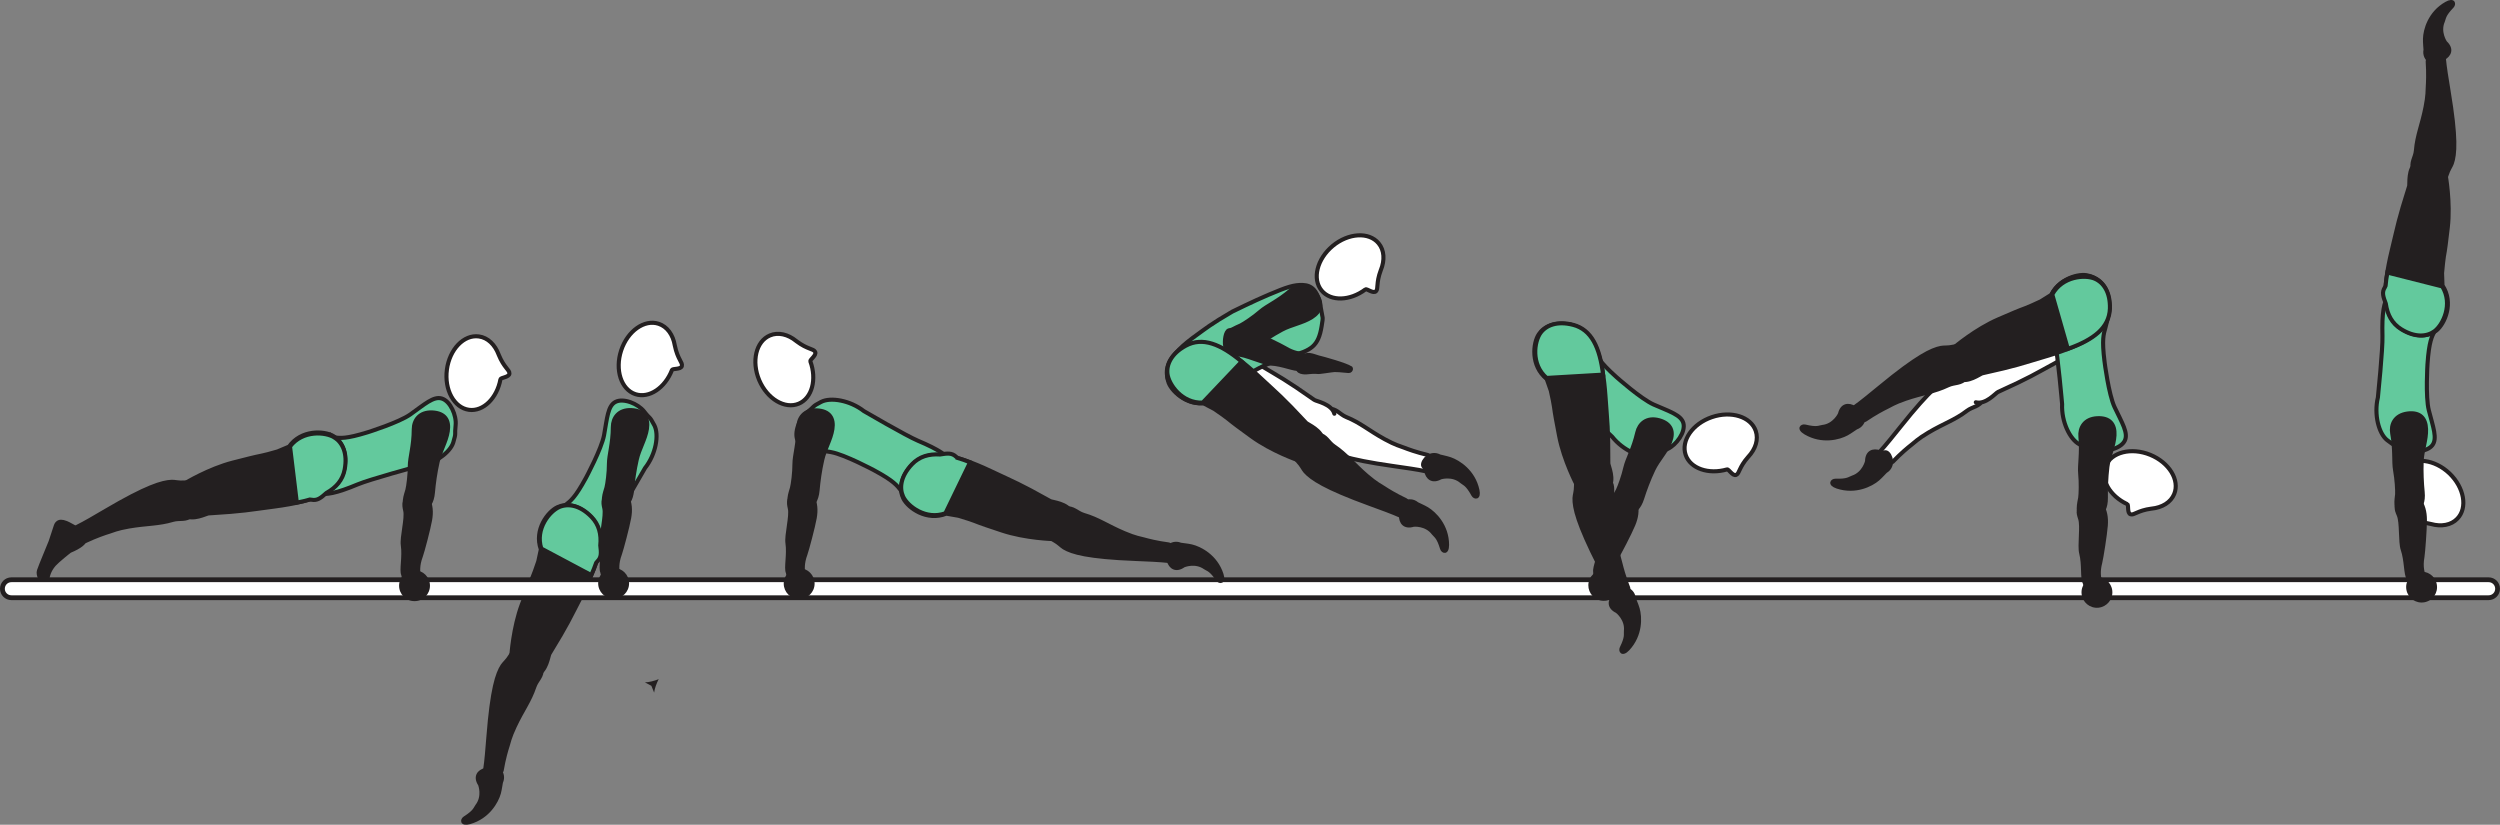 <?xml version="1.0" encoding="UTF-8" standalone="no"?>
<!-- Created with Inkscape (http://www.inkscape.org/) -->

<svg
   version="1.1"
   id="svg1"
   width="345.259"
   height="113.9"
   viewBox="0 0 345.259 113.9"
   sodipodi:docname="cell.svg"
   xmlns:inkscape="http://www.inkscape.org/namespaces/inkscape"
   xmlns:sodipodi="http://sodipodi.sourceforge.net/DTD/sodipodi-0.dtd"
   xmlns="http://www.w3.org/2000/svg"
   xmlns:svg="http://www.w3.org/2000/svg">
  <rect x="0" y="0" width="345.259" height="113.9" fill="#808080" stroke="none"/>
  <sodipodi:namedview
     id="namedview1"
     pagecolor="#ffffff"
     bordercolor="#000000"
     borderopacity="0.25"
     inkscape:showpageshadow="2"
     inkscape:pageopacity="0.0"
     inkscape:pagecheckerboard="0"
     inkscape:deskcolor="#d1d1d1">
    <inkscape:page
       x="0"
       y="0"
       inkscape:label="1"
       id="page1"
       width="345.259"
       height="113.9"
       margin="0"
       bleed="0" />
  </sodipodi:namedview>
  <defs
     id="defs1" />
  <path
     style="fill:#231f20;fill-opacity:1;fill-rule:nonzero;stroke:none"
     d="m 7.724,72.587 c 0.391,-1.005 1.479,-0.38 2.547,0.219 0.27,0.15 0.536,0.27 0.786,0.437 1.015,0.688 1.386,1.672 -1.38,2.823 -0.105,0.042 -1.802,1.417 -2.209,1.89 -1.468,1.699 -0.609,3.084 -1.307,2.62 -0.469,-0.312 -0.974,-1.172 -0.776,-1.77 0.266,-0.807 1.463,-3.583 1.615,-4.02 0.151,-0.428 0.724,-2.199 0.724,-2.199"
     id="path837" />
  <path
     style="fill:none;stroke:#231f20;stroke-width:0.566;stroke-linecap:butt;stroke-linejoin:miter;stroke-miterlimit:4;stroke-dasharray:none;stroke-opacity:1"
     d="m 7.724,72.587 c 0.391,-1.005 1.479,-0.38 2.547,0.219 0.27,0.15 0.536,0.27 0.786,0.437 1.015,0.688 1.386,1.672 -1.38,2.823 -0.105,0.042 -1.802,1.417 -2.209,1.89 -1.468,1.699 -0.609,3.084 -1.307,2.62 -0.469,-0.312 -0.974,-1.172 -0.776,-1.77 0.266,-0.807 1.463,-3.583 1.615,-4.02 0.151,-0.428 0.724,-2.199 0.724,-2.199 z"
     id="path838" />
  <path
     style="fill:#231f20;fill-opacity:1;fill-rule:nonzero;stroke:none"
     d="m 186.514,50.838 c -0.588,-0.428 -3.718,-1.303 -4.442,-1.475 -0.64,-0.156 -1.635,-0.755 -2.354,0.141 -0.297,0.359 -0.469,1.099 -0.453,1.416 0.011,0.266 0.292,0.432 0.683,0.484 0.656,0.1 0.885,-0.134 2.156,-0.03 0,0 0.306,-0.016 0.849,-0.099 1.615,-0.199 0.891,-0.256 3.301,-0.037 0.172,0.021 0.303,-0.14 0.314,-0.26 -0.006,-0.183 -0.054,-0.14 -0.054,-0.14"
     id="path839" />
  <path
     style="fill:none;stroke:#231f20;stroke-width:0.566;stroke-linecap:round;stroke-linejoin:round;stroke-miterlimit:4;stroke-dasharray:none;stroke-opacity:1"
     d="m 186.514,50.838 c -0.588,-0.428 -3.718,-1.303 -4.442,-1.475 -0.64,-0.156 -1.635,-0.755 -2.354,0.141 -0.297,0.359 -0.469,1.099 -0.453,1.416 0.011,0.266 0.292,0.432 0.683,0.484 0.656,0.1 0.885,-0.134 2.156,-0.03 0,0 0.306,-0.016 0.849,-0.099 1.615,-0.199 0.891,-0.256 3.301,-0.037 0.172,0.021 0.303,-0.14 0.314,-0.26 -0.006,-0.183 -0.054,-0.14 -0.054,-0.14 z"
     id="path840" />
  <path
     style="fill:#231f20;fill-opacity:1;fill-rule:nonzero;stroke:none"
     d="m 90.968,93.795 c -0.281,0.537 -0.563,1.276 -0.629,1.855 l -0.382,-0.938 -0.894,-0.474 c 0.577,-0.01 1.342,-0.219 1.905,-0.443"
     id="path842" />
  <path
     style="fill:#63c99d;fill-opacity:1;fill-rule:nonzero;stroke:none"
     d="m 80.916,66.004 c -1.495,2.75 -2.12,3.182 -2.844,3.755 -4.52,3.593 -2.672,5.751 0.068,6.64 3.224,1.057 4.365,1.491 6.823,-4.296 0.682,-1.62 4.114,-7.459 4.114,-7.459 1.516,-1.926 1.964,-4.609 1.292,-5.906 -0.713,-1.359 -0.53,-0.766 -1.412,-1.906 -0.842,-1.089 -2.874,-1.901 -3.968,-1.322 -1.052,0.552 -1.136,2.218 -1.568,4.598 -0.349,1.886 -2.505,5.896 -2.505,5.896"
     id="path843" />
  <path
     style="fill:none;stroke:#231f20;stroke-width:0.566;stroke-linecap:butt;stroke-linejoin:miter;stroke-miterlimit:4;stroke-dasharray:none;stroke-opacity:1"
     d="m 80.916,66.004 c -1.495,2.75 -2.12,3.182 -2.844,3.755 -4.52,3.593 -2.672,5.751 0.068,6.64 3.224,1.057 4.365,1.491 6.823,-4.296 0.682,-1.62 4.114,-7.459 4.114,-7.459 1.516,-1.926 1.964,-4.609 1.292,-5.906 -0.713,-1.359 -0.53,-0.766 -1.412,-1.906 -0.842,-1.089 -2.874,-1.901 -3.968,-1.322 -1.052,0.552 -1.136,2.218 -1.568,4.598 -0.349,1.886 -2.505,5.896 -2.505,5.896 z"
     id="path844" />
  <path
     style="fill:#ffffff;fill-opacity:1;fill-rule:nonzero;stroke:none"
     d="m 92.807,51.087 c 0.098,-0.219 1.24,-0.036 1.36,-0.541 0.124,-0.516 -0.574,-0.886 -0.975,-2.834 l -0.005,-0.021 c -0.239,-1.437 -1.031,-2.577 -2.224,-2.973 -1.974,-0.652 -4.286,0.994 -5.176,3.672 -0.886,2.686 -0.006,5.39 1.962,6.046 1.891,0.62 4.099,-0.865 5.058,-3.349"
     id="path845" />
  <path
     style="fill:none;stroke:#231f20;stroke-width:0.566;stroke-linecap:butt;stroke-linejoin:miter;stroke-miterlimit:4;stroke-dasharray:none;stroke-opacity:1"
     d="m 92.807,51.087 c 0.098,-0.219 1.24,-0.036 1.36,-0.541 0.124,-0.516 -0.574,-0.886 -0.975,-2.834 l -0.005,-0.021 c -0.239,-1.437 -1.031,-2.577 -2.224,-2.973 -1.974,-0.652 -4.286,0.994 -5.176,3.672 -0.886,2.686 -0.006,5.39 1.962,6.046 1.891,0.62 4.099,-0.865 5.058,-3.349 z"
     id="path846" />
  <path
     style="fill:#231f20;fill-opacity:1;fill-rule:nonzero;stroke:none"
     d="m 73.453,90.754 c -2.026,-1.006 -2.552,-0.916 -3.032,-0.088 -0.328,0.557 -0.806,0.953 -1.021,1.281 -0.708,1.088 -1.432,3.219 -1.943,9.781 -0.113,1.484 -0.29,3.572 -0.432,4.422 -0.213,1.333 2.156,0.797 2.251,0.265 0.292,-1.687 0.635,-2.823 0.823,-3.411 0.13,-0.406 0.265,-1.161 0.978,-2.672 1.068,-2.281 2.052,-3.494 2.724,-5.5 0.314,-0.937 1.142,-1.433 0.975,-2.505 -0.152,-1.079 -1.323,-1.573 -1.323,-1.573"
     id="path847" />
  <path
     style="fill:none;stroke:#231f20;stroke-width:0.566;stroke-linecap:butt;stroke-linejoin:miter;stroke-miterlimit:4;stroke-dasharray:none;stroke-opacity:1"
     d="m 73.453,90.754 c -2.026,-1.006 -2.552,-0.916 -3.032,-0.088 -0.328,0.557 -0.806,0.953 -1.021,1.281 -0.708,1.088 -1.432,3.219 -1.943,9.781 -0.113,1.484 -0.29,3.572 -0.432,4.422 -0.213,1.333 2.156,0.797 2.251,0.265 0.292,-1.687 0.635,-2.823 0.823,-3.411 0.13,-0.406 0.265,-1.161 0.978,-2.672 1.068,-2.281 2.052,-3.494 2.724,-5.5 0.314,-0.937 1.142,-1.433 0.975,-2.505 -0.152,-1.079 -1.323,-1.573 -1.323,-1.573 z"
     id="path848" />
  <path
     style="fill:#231f20;fill-opacity:1;fill-rule:nonzero;stroke:#231f20;stroke-width:0.566;stroke-linecap:round;stroke-linejoin:round;stroke-miterlimit:4;stroke-dasharray:none;stroke-opacity:1"
     d="m 74.156,93.16 c 1.344,-0.464 1.552,-2.609 1.74,-2.896 2.609,-4.276 2.687,-4.65 4.448,-8.041 2.552,-4.907 3.541,-8.656 1.119,-10.975 -1.646,-1.572 -3.271,-1.76 -4.468,-1.208 -1.323,0.61 -3.276,3.115 -2.298,5.834 l -0.358,1.672 c -0.382,1.104 -0.563,1.645 -0.792,2.177 -0.412,0.911 -0.787,1.916 -1.475,3.749 -1.219,3.256 -1.452,7.09 -1.452,7.09 -0.1,0.29 -0.079,0.572 0.02,0.822"
     id="path849" />
  <path
     style="fill:#63c99d;fill-opacity:1;fill-rule:nonzero;stroke:none"
     d="m 82.901,75.322 c 0.156,-1.547 -0.177,-2.87 -1.209,-3.932 -1.583,-1.626 -3.203,-1.88 -4.421,-1.38 -1.344,0.561 -3.391,2.994 -2.516,5.744 l 6.901,3.672 c 0.271,-0.594 0.489,-1.162 0.683,-1.714 0.046,-0.068 0.098,-0.13 0.15,-0.177 0.583,-0.557 0.536,-1.188 0.412,-2.213"
     id="path850" />
  <path
     style="fill:none;stroke:#231f20;stroke-width:0.566;stroke-linecap:butt;stroke-linejoin:miter;stroke-miterlimit:4;stroke-dasharray:none;stroke-opacity:1"
     d="m 82.901,75.322 c 0.156,-1.547 -0.177,-2.87 -1.209,-3.932 -1.583,-1.626 -3.203,-1.88 -4.421,-1.38 -1.344,0.561 -3.391,2.994 -2.516,5.744 l 6.901,3.672 c 0.271,-0.594 0.489,-1.162 0.683,-1.714 0.046,-0.068 0.098,-0.13 0.15,-0.177 0.583,-0.557 0.536,-1.188 0.412,-2.213 z"
     id="path851" />
  <path
     style="fill:#231f20;fill-opacity:1;fill-rule:nonzero;stroke:none"
     d="m 66.197,108.39 c -0.734,-1.136 -0.15,-1.938 0.855,-2.183 0.301,-0.073 0.484,-0.448 0.781,-0.495 0.698,-0.109 2.068,0.964 1.463,2.339 -0.041,0.099 -0.129,0.911 -0.291,1.511 -0.324,1.17 -1.526,3.353 -4.114,4.088 -1.235,0.338 -1.214,-0.443 -0.762,-0.74 1.443,-0.922 1.396,-1.282 1.683,-1.667 0.989,-1.281 0.385,-2.853 0.385,-2.853"
     id="path852" />
  <path
     style="fill:none;stroke:#231f20;stroke-width:0.333;stroke-linecap:butt;stroke-linejoin:miter;stroke-miterlimit:4;stroke-dasharray:none;stroke-opacity:1"
     d="m 66.197,108.39 c -0.734,-1.136 -0.15,-1.938 0.855,-2.183 0.301,-0.073 0.484,-0.448 0.781,-0.495 0.698,-0.109 2.068,0.964 1.463,2.339 -0.041,0.099 -0.129,0.911 -0.291,1.511 -0.324,1.17 -1.526,3.353 -4.114,4.088 -1.235,0.338 -1.214,-0.443 -0.762,-0.74 1.443,-0.922 1.396,-1.282 1.683,-1.667 0.989,-1.281 0.385,-2.853 0.385,-2.853 z"
     id="path853" />
  <path
     style="fill:#ffffff;fill-opacity:1;fill-rule:nonzero;stroke:none"
     d="m 0.333,81.306 c 0,0.688 0.552,1.24 1.239,1.24 H 343.686 c 0.69,0 1.24,-0.552 1.24,-1.24 0,-0.687 -0.55,-1.24 -1.24,-1.24 H 1.572 c -0.687,0 -1.239,0.553 -1.239,1.24"
     id="path854" />
  <path
     style="fill:none;stroke:#231f20;stroke-width:0.666;stroke-linecap:butt;stroke-linejoin:miter;stroke-miterlimit:4;stroke-dasharray:none;stroke-opacity:1"
     d="m 0.333,81.306 c 0,0.688 0.552,1.24 1.239,1.24 H 343.686 c 0.69,0 1.24,-0.552 1.24,-1.24 0,-0.687 -0.55,-1.24 -1.24,-1.24 H 1.572 c -0.687,0 -1.239,0.553 -1.239,1.24 z"
     id="path855" />
  <path
     style="fill:#ffffff;fill-opacity:1;fill-rule:nonzero;stroke:none"
     d="m 181.844,57.686 c -1.126,1.964 -1.084,2.5 -0.282,3.026 0.531,0.359 0.895,0.864 1.214,1.094 1.036,0.776 3.12,1.636 9.634,2.557 1.475,0.204 3.547,0.511 4.38,0.703 1.33,0.302 0.939,-2.099 0.412,-2.223 -1.661,-0.401 -2.77,-0.813 -3.358,-1.043 -0.391,-0.156 -1.136,-0.333 -2.595,-1.134 -2.219,-1.214 -3.359,-2.276 -5.323,-3.068 -0.912,-0.37 -1.354,-1.224 -2.432,-1.131 -1.089,0.084 -1.65,1.219 -1.65,1.219"
     id="path856" />
  <path
     style="fill:none;stroke:#231f20;stroke-width:0.566;stroke-linecap:butt;stroke-linejoin:miter;stroke-miterlimit:4;stroke-dasharray:none;stroke-opacity:1"
     d="m 181.844,57.686 c -1.126,1.964 -1.084,2.5 -0.282,3.026 0.531,0.359 0.895,0.864 1.214,1.094 1.036,0.776 3.12,1.636 9.634,2.557 1.475,0.204 3.547,0.511 4.38,0.703 1.33,0.302 0.939,-2.099 0.412,-2.223 -1.661,-0.401 -2.77,-0.813 -3.358,-1.043 -0.391,-0.156 -1.136,-0.333 -2.595,-1.134 -2.219,-1.214 -3.359,-2.276 -5.323,-3.068 -0.912,-0.37 -1.354,-1.224 -2.432,-1.131 -1.089,0.084 -1.65,1.219 -1.65,1.219 z"
     id="path857" />
  <path
     style="fill:#231f20;fill-opacity:1;fill-rule:nonzero;stroke:none"
     d="m 198.984,66.035 c -1.178,0.661 -1.948,0.031 -2.131,-0.989 -0.052,-0.308 -0.411,-0.511 -0.437,-0.808 -0.072,-0.703 1.089,-2.01 2.422,-1.318 0.094,0.047 0.9,0.188 1.49,0.391 1.145,0.396 3.26,1.729 3.822,4.365 0.266,1.244 -0.521,1.176 -0.781,0.708 -0.828,-1.505 -1.192,-1.474 -1.563,-1.786 -1.218,-1.068 -2.822,-0.563 -2.822,-0.563"
     id="path858" />
  <path
     style="fill:none;stroke:#231f20;stroke-width:0.333;stroke-linecap:butt;stroke-linejoin:miter;stroke-miterlimit:4;stroke-dasharray:none;stroke-opacity:1"
     d="m 198.984,66.035 c -1.178,0.661 -1.948,0.031 -2.131,-0.989 -0.052,-0.308 -0.411,-0.511 -0.437,-0.808 -0.072,-0.703 1.089,-2.01 2.422,-1.318 0.094,0.047 0.9,0.188 1.49,0.391 1.145,0.396 3.26,1.729 3.822,4.365 0.266,1.244 -0.521,1.176 -0.781,0.708 -0.828,-1.505 -1.192,-1.474 -1.563,-1.786 -1.218,-1.068 -2.822,-0.563 -2.822,-0.563 z"
     id="path859" />
  <path
     style="fill:#ffffff;fill-opacity:1;fill-rule:nonzero;stroke:#231f20;stroke-width:0.566;stroke-linecap:round;stroke-linejoin:round;stroke-miterlimit:4;stroke-dasharray:none;stroke-opacity:1"
     d="m 184.281,57.139 c -0.376,-1.364 -2.5,-1.713 -2.776,-1.916 -4.105,-2.876 -4.469,-2.975 -7.74,-4.943 -4.74,-2.849 -8.421,-4.078 -10.885,-1.808 -1.672,1.547 -1.964,3.156 -1.49,4.386 0.526,1.36 2.911,3.469 5.682,2.656 l 1.652,0.464 c 1.072,0.453 1.604,0.666 2.114,0.932 0.891,0.464 1.87,0.901 3.656,1.704 3.167,1.421 6.979,1.896 6.979,1.896 0.281,0.113 0.563,0.104 0.817,0.025"
     id="path860" />
  <path
     style="fill:#ffffff;fill-opacity:1;fill-rule:nonzero;stroke:none"
     d="m 273.636,53.171 c -1.12,-1.964 -1.61,-2.199 -2.46,-1.776 -0.59,0.276 -1.21,0.333 -1.57,0.484 -1.19,0.505 -2.99,1.859 -7.09,7 -0.93,1.167 -2.25,2.797 -2.84,3.421 -0.93,0.986 1.34,1.871 1.71,1.486 1.19,-1.235 2.11,-1.98 2.6,-2.366 0.34,-0.26 0.87,-0.812 2.3,-1.661 2.17,-1.292 3.67,-1.735 5.35,-3.021 0.78,-0.599 1.74,-0.547 2.21,-1.526 0.48,-0.974 -0.21,-2.041 -0.21,-2.041"
     id="path861" />
  <path
     style="fill:none;stroke:#231f20;stroke-width:0.566;stroke-linecap:butt;stroke-linejoin:miter;stroke-miterlimit:4;stroke-dasharray:none;stroke-opacity:1"
     d="m 273.636,53.171 c -1.12,-1.964 -1.61,-2.199 -2.46,-1.776 -0.59,0.276 -1.21,0.333 -1.57,0.484 -1.19,0.505 -2.99,1.859 -7.09,7 -0.93,1.167 -2.25,2.797 -2.84,3.421 -0.93,0.986 1.34,1.871 1.71,1.486 1.19,-1.235 2.11,-1.98 2.6,-2.366 0.34,-0.26 0.87,-0.812 2.3,-1.661 2.17,-1.292 3.67,-1.735 5.35,-3.021 0.78,-0.599 1.74,-0.547 2.21,-1.526 0.48,-0.974 -0.21,-2.041 -0.21,-2.041 z"
     id="path862" />
  <path
     style="fill:#ffffff;fill-opacity:1;fill-rule:nonzero;stroke:#231f20;stroke-width:0.566;stroke-linecap:round;stroke-linejoin:round;stroke-miterlimit:4;stroke-dasharray:none;stroke-opacity:1"
     d="m 272.866,55.556 c 1.37,0.364 2.75,-1.286 3.06,-1.422 4.56,-2.072 4.84,-2.339 8.19,-4.156 4.87,-2.635 7.79,-5.183 7.09,-8.459 -0.48,-2.224 -1.72,-3.291 -3.03,-3.509 -1.43,-0.24 -4.46,0.744 -5.17,3.546 l -1.24,1.182 c -0.93,0.698 -1.39,1.042 -1.87,1.349 -0.85,0.532 -1.73,1.156 -3.33,2.287 -2.83,2.005 -5.18,5.046 -5.18,5.046 -0.24,0.183 -0.38,0.432 -0.43,0.694"
     id="path863" />
  <path
     style="fill:#231f20;fill-opacity:1;fill-rule:nonzero;stroke:none"
     d="m 257.736,63.691 c 0.02,-1.348 0.96,-1.692 1.93,-1.328 0.29,0.109 0.65,-0.099 0.92,0.027 0.64,0.301 1.18,1.962 -0.09,2.76 -0.1,0.057 -0.63,0.682 -1.1,1.084 -0.92,0.79 -3.14,1.926 -5.7,1.077 -1.21,-0.407 -0.75,-1.047 -0.21,-1.036 1.71,0.052 1.87,-0.281 2.33,-0.432 1.54,-0.511 1.92,-2.152 1.92,-2.152"
     id="path864" />
  <path
     style="fill:none;stroke:#231f20;stroke-width:0.333;stroke-linecap:butt;stroke-linejoin:miter;stroke-miterlimit:4;stroke-dasharray:none;stroke-opacity:1"
     d="m 257.736,63.691 c 0.02,-1.348 0.96,-1.692 1.93,-1.328 0.29,0.109 0.65,-0.099 0.92,0.027 0.64,0.301 1.18,1.962 -0.09,2.76 -0.1,0.057 -0.63,0.682 -1.1,1.084 -0.92,0.79 -3.14,1.926 -5.7,1.077 -1.21,-0.407 -0.75,-1.047 -0.21,-1.036 1.71,0.052 1.87,-0.281 2.33,-0.432 1.54,-0.511 1.92,-2.152 1.92,-2.152 z"
     id="path865" />
  <path
     style="fill:#63c99d;fill-opacity:1;fill-rule:nonzero;stroke:none"
     d="m 170.177,43.04 c -3.032,1.766 -3.767,2.407 -4.699,3.068 -4.708,3.344 -4.322,4.578 -3.025,6.588 1.837,2.85 3.119,4.23 8.052,0.318 3.749,-2.968 7.615,-3.807 7.615,-3.807 3.014,-0.812 3.952,-1.412 4.4,-4.141 0.25,-1.51 0.141,-0.947 -0.078,-2.375 -0.401,-2.645 -1.328,-3.287 -2.516,-3.333 -1.188,-0.047 -2.177,0.261 -4.765,1.365 -2.005,0.848 -4.984,2.317 -4.984,2.317"
     id="path866" />
  <path
     style="fill:none;stroke:#231f20;stroke-width:0.566;stroke-linecap:butt;stroke-linejoin:miter;stroke-miterlimit:4;stroke-dasharray:none;stroke-opacity:1"
     d="m 170.177,43.04 c -3.032,1.766 -3.767,2.407 -4.699,3.068 -4.708,3.344 -4.322,4.578 -3.025,6.588 1.837,2.85 3.119,4.23 8.052,0.318 3.749,-2.968 7.615,-3.807 7.615,-3.807 3.014,-0.812 3.952,-1.412 4.4,-4.141 0.25,-1.51 0.141,-0.947 -0.078,-2.375 -0.401,-2.645 -1.328,-3.287 -2.516,-3.333 -1.188,-0.047 -2.177,0.261 -4.765,1.365 -2.005,0.848 -4.984,2.317 -4.984,2.317 z"
     id="path867" />
  <path
     style="fill:#63c99d;fill-opacity:1;fill-rule:nonzero;stroke:none"
     d="m 223.224,52.066 c -2.334,-2.094 -2.61,-2.796 -3,-3.63 -2.448,-5.24 -4.975,-3.937 -6.475,-1.474 -1.771,2.885 -2.463,3.896 2.599,7.63 1.417,1.036 6.302,5.724 6.302,5.724 1.522,1.922 4.031,2.974 5.443,2.626 1.489,-0.375 0.875,-0.339 2.188,-0.928 1.255,-0.572 2.515,-2.359 2.203,-3.558 -0.298,-1.145 -1.896,-1.613 -4.11,-2.588 -1.754,-0.776 -5.15,-3.802 -5.15,-3.802"
     id="path868" />
  <path
     style="fill:none;stroke:#231f20;stroke-width:0.566;stroke-linecap:butt;stroke-linejoin:miter;stroke-miterlimit:4;stroke-dasharray:none;stroke-opacity:1"
     d="m 223.224,52.066 c -2.334,-2.094 -2.61,-2.796 -3,-3.63 -2.448,-5.24 -4.975,-3.937 -6.475,-1.474 -1.771,2.885 -2.463,3.896 2.599,7.63 1.417,1.036 6.302,5.724 6.302,5.724 1.522,1.922 4.031,2.974 5.443,2.626 1.489,-0.375 0.875,-0.339 2.188,-0.928 1.255,-0.572 2.515,-2.359 2.203,-3.558 -0.298,-1.145 -1.896,-1.613 -4.11,-2.588 -1.754,-0.776 -5.15,-3.802 -5.15,-3.802 z"
     id="path869" />
  <path
     style="fill:#ffffff;fill-opacity:1;fill-rule:nonzero;stroke:none"
     d="m 238.51,64.827 c 0.244,-0.057 0.78,0.963 1.26,0.755 0.479,-0.208 0.354,-0.995 1.667,-2.49 l 0.016,-0.016 c 0.989,-1.057 1.427,-2.38 1.02,-3.566 -0.672,-1.964 -3.391,-2.814 -6.057,-1.902 -2.678,0.916 -4.292,3.255 -3.62,5.214 0.641,1.88 3.161,2.745 5.714,2.005"
     id="path870" />
  <path
     style="fill:none;stroke:#231f20;stroke-width:0.566;stroke-linecap:butt;stroke-linejoin:miter;stroke-miterlimit:4;stroke-dasharray:none;stroke-opacity:1"
     d="m 238.51,64.827 c 0.244,-0.057 0.78,0.963 1.26,0.755 0.479,-0.208 0.354,-0.995 1.667,-2.49 l 0.016,-0.016 c 0.989,-1.057 1.427,-2.38 1.02,-3.566 -0.672,-1.964 -3.391,-2.814 -6.057,-1.902 -2.678,0.916 -4.292,3.255 -3.62,5.214 0.641,1.88 3.161,2.745 5.714,2.005 z"
     id="path871" />
  <path
     style="fill:#231f20;fill-opacity:1;fill-rule:nonzero;stroke:none"
     d="m 220.312,79.004 c -0.156,-0.62 0.713,-2.37 0.828,-3.974 0.078,-1.083 1.374,-3.5 1.365,-4.583 0.005,-0.995 0.093,-1.453 1.228,-1.647 0.672,-0.12 2.043,0.09 2.152,0.59 0.26,1.161 0.088,2.093 -0.323,3.077 -0.458,1.125 -1.994,4.063 -2.328,4.579 -0.829,1.27 -0.761,2.005 -0.948,2.364 -0.349,0.677 -0.698,0.709 -1.182,0.578 -0.932,-0.256 -0.792,-0.984 -0.792,-0.984"
     id="path872" />
  <path
     style="fill:none;stroke:#231f20;stroke-width:0.566;stroke-linecap:butt;stroke-linejoin:miter;stroke-miterlimit:4;stroke-dasharray:none;stroke-opacity:1"
     d="m 220.312,79.004 c -0.156,-0.62 0.713,-2.37 0.828,-3.974 0.078,-1.083 1.374,-3.5 1.365,-4.583 0.005,-0.995 0.093,-1.453 1.228,-1.647 0.672,-0.12 2.043,0.09 2.152,0.59 0.26,1.161 0.088,2.093 -0.323,3.077 -0.458,1.125 -1.994,4.063 -2.328,4.579 -0.829,1.27 -0.761,2.005 -0.948,2.364 -0.349,0.677 -0.698,0.709 -1.182,0.578 -0.932,-0.256 -0.792,-0.984 -0.792,-0.984 z"
     id="path873" />
  <path
     style="fill:#231f20;fill-opacity:1;fill-rule:nonzero;stroke:none"
     d="m 223.181,70.41 c -1.176,-0.547 0,-2.208 0.245,-2.687 0.246,-0.489 0.776,-1.948 1.047,-3.141 0.276,-1.198 1.12,-2.572 1.641,-4.839 0.271,-1.192 1.291,-2.176 3.006,-1.708 1.692,0.464 2.066,1.593 1.52,2.989 -0.547,1.391 -1.651,2.47 -2.302,3.828 -0.652,1.366 -1.188,2.819 -1.552,3.975 -0.417,1.323 -1.109,1.823 -1.589,1.859 -1.187,0.12 -2.016,-0.276 -2.016,-0.276"
     id="path874" />
  <path
     style="fill:none;stroke:#231f20;stroke-width:0.566;stroke-linecap:butt;stroke-linejoin:miter;stroke-miterlimit:4;stroke-dasharray:none;stroke-opacity:1"
     d="m 223.181,70.41 c -1.176,-0.547 0,-2.208 0.245,-2.687 0.246,-0.489 0.776,-1.948 1.047,-3.141 0.276,-1.198 1.12,-2.572 1.641,-4.839 0.271,-1.192 1.291,-2.176 3.006,-1.708 1.692,0.464 2.066,1.593 1.52,2.989 -0.547,1.391 -1.651,2.47 -2.302,3.828 -0.652,1.366 -1.188,2.819 -1.552,3.975 -0.417,1.323 -1.109,1.823 -1.589,1.859 -1.187,0.12 -2.016,-0.276 -2.016,-0.276 z"
     id="path875" />
  <path
     style="fill:#231f20;fill-opacity:1;fill-rule:nonzero;stroke:none"
     d="m 220.29,65.676 c -2.254,0.203 -2.666,0.542 -2.64,1.5 0.011,0.646 -0.193,1.234 -0.202,1.619 -0.038,1.303 0.448,3.5 3.426,9.365 0.683,1.323 1.615,3.198 1.938,3.995 0.516,1.255 2.254,-0.437 2.057,-0.943 -0.625,-1.589 -0.921,-2.734 -1.073,-3.344 -0.094,-0.416 -0.375,-1.12 -0.552,-2.781 -0.282,-2.511 -0.067,-4.057 -0.542,-6.12 -0.218,-0.957 0.23,-1.812 -0.468,-2.64 -0.688,-0.839 -1.944,-0.651 -1.944,-0.651"
     id="path876" />
  <path
     style="fill:none;stroke:#231f20;stroke-width:0.566;stroke-linecap:butt;stroke-linejoin:miter;stroke-miterlimit:4;stroke-dasharray:none;stroke-opacity:1"
     d="m 220.29,65.676 c -2.254,0.203 -2.666,0.542 -2.64,1.5 0.011,0.646 -0.193,1.234 -0.202,1.619 -0.038,1.303 0.448,3.5 3.426,9.365 0.683,1.323 1.615,3.198 1.938,3.995 0.516,1.255 2.254,-0.437 2.057,-0.943 -0.625,-1.589 -0.921,-2.734 -1.073,-3.344 -0.094,-0.416 -0.375,-1.12 -0.552,-2.781 -0.282,-2.511 -0.067,-4.057 -0.542,-6.12 -0.218,-0.957 0.23,-1.812 -0.468,-2.64 -0.688,-0.839 -1.944,-0.651 -1.944,-0.651 z"
     id="path877" />
  <path
     style="fill:#231f20;fill-opacity:1;fill-rule:nonzero;stroke:#231f20;stroke-width:0.566;stroke-linecap:round;stroke-linejoin:round;stroke-miterlimit:4;stroke-dasharray:none;stroke-opacity:1"
     d="m 222.14,67.358 c 0.906,-1.088 -0.031,-3.031 -0.026,-3.37 0.006,-5.016 -0.125,-5.374 -0.385,-9.177 -0.381,-5.521 -1.485,-9.24 -4.761,-9.953 -2.224,-0.484 -3.708,0.198 -4.448,1.292 -0.812,1.208 -1.172,4.369 1.084,6.177 l 0.568,1.62 c 0.244,1.135 0.369,1.692 0.448,2.265 0.124,0.995 0.333,2.047 0.697,3.968 0.651,3.418 2.448,6.808 2.448,6.808 0.068,0.298 0.235,0.526 0.448,0.688"
     id="path878" />
  <path
     style="fill:#63c99d;fill-opacity:1;fill-rule:nonzero;stroke:none"
     d="m 217.238,44.858 c -2.197,-0.563 -3.718,0.062 -4.494,1.125 -0.854,1.177 -1.334,4.323 0.849,6.213 l 7.797,-0.458 c -0.453,-3.734 -1.589,-6.219 -4.152,-6.88"
     id="path879" />
  <path
     style="fill:none;stroke:#231f20;stroke-width:0.566;stroke-linecap:butt;stroke-linejoin:miter;stroke-miterlimit:4;stroke-dasharray:none;stroke-opacity:1"
     d="m 217.238,44.858 c -2.197,-0.563 -3.718,0.062 -4.494,1.125 -0.854,1.177 -1.334,4.323 0.849,6.213 l 7.797,-0.458 c -0.453,-3.734 -1.589,-6.219 -4.152,-6.88 z"
     id="path880" />
  <path
     style="fill:#231f20;fill-opacity:1;fill-rule:nonzero;stroke:none"
     d="m 223.276,84.504 c -1.219,-0.584 -1.142,-1.578 -0.412,-2.308 0.224,-0.218 0.177,-0.634 0.412,-0.828 0.536,-0.458 2.27,-0.26 2.468,1.23 0.016,0.104 0.36,0.849 0.532,1.448 0.338,1.161 0.453,3.656 -1.38,5.634 -0.876,0.934 -1.267,0.246 -1.032,-0.238 0.756,-1.538 0.521,-1.823 0.568,-2.303 0.182,-1.609 -1.156,-2.635 -1.156,-2.635"
     id="path881" />
  <path
     style="fill:none;stroke:#231f20;stroke-width:0.333;stroke-linecap:butt;stroke-linejoin:miter;stroke-miterlimit:4;stroke-dasharray:none;stroke-opacity:1"
     d="m 223.276,84.504 c -1.219,-0.584 -1.142,-1.578 -0.412,-2.308 0.224,-0.218 0.177,-0.634 0.412,-0.828 0.536,-0.458 2.27,-0.26 2.468,1.23 0.016,0.104 0.36,0.849 0.532,1.448 0.338,1.161 0.453,3.656 -1.38,5.634 -0.876,0.934 -1.267,0.246 -1.032,-0.238 0.756,-1.538 0.521,-1.823 0.568,-2.303 0.182,-1.609 -1.156,-2.635 -1.156,-2.635 z"
     id="path882" />
  <path
     style="fill:#231f20;fill-opacity:1;fill-rule:nonzero;stroke:none"
     d="m 223.568,81.306 c -0.256,1.15 -1.396,1.87 -2.548,1.614 -1.146,-0.254 -1.87,-1.401 -1.615,-2.546 0.261,-1.151 1.401,-1.87 2.552,-1.615 1.147,0.255 1.871,1.396 1.611,2.547"
     id="path883" />
  <path
     style="fill:#63c99d;fill-opacity:1;fill-rule:nonzero;stroke:none"
     d="m 290.646,49.967 c -0.39,-3.115 -0.13,-3.823 0.12,-4.713 1.6,-5.552 -1.16,-6.23 -3.91,-5.359 -3.23,1.009 -4.41,1.317 -3.05,7.457 0.39,1.714 0.98,8.454 0.98,8.454 -0.11,2.453 1.09,4.89 2.39,5.557 1.37,0.693 0.88,0.323 2.26,0.735 1.32,0.396 3.44,-0.12 4,-1.23 0.52,-1.057 -0.37,-2.464 -1.41,-4.656 -0.81,-1.734 -1.38,-6.245 -1.38,-6.245"
     id="path884" />
  <path
     style="fill:none;stroke:#231f20;stroke-width:0.566;stroke-linecap:butt;stroke-linejoin:miter;stroke-miterlimit:4;stroke-dasharray:none;stroke-opacity:1"
     d="m 290.646,49.967 c -0.39,-3.115 -0.13,-3.823 0.12,-4.713 1.6,-5.552 -1.16,-6.23 -3.91,-5.359 -3.23,1.009 -4.41,1.317 -3.05,7.457 0.39,1.714 0.98,8.454 0.98,8.454 -0.11,2.453 1.09,4.89 2.39,5.557 1.37,0.693 0.88,0.323 2.26,0.735 1.32,0.396 3.44,-0.12 4,-1.23 0.52,-1.057 -0.37,-2.464 -1.41,-4.656 -0.81,-1.734 -1.38,-6.245 -1.38,-6.245 z"
     id="path885" />
  <path
     style="fill:#ffffff;fill-opacity:1;fill-rule:nonzero;stroke:none"
     d="m 293.786,69.628 c 0.22,0.12 -0.05,1.24 0.45,1.396 0.5,0.162 0.92,-0.514 2.89,-0.781 h 0.03 c 1.44,-0.151 2.64,-0.859 3.11,-2.02 0.79,-1.923 -0.7,-4.344 -3.31,-5.412 -2.62,-1.068 -5.38,-0.369 -6.16,1.552 -0.76,1.839 0.58,4.147 2.99,5.265"
     id="path886" />
  <path
     style="fill:none;stroke:#231f20;stroke-width:0.566;stroke-linecap:butt;stroke-linejoin:miter;stroke-miterlimit:4;stroke-dasharray:none;stroke-opacity:1"
     d="m 293.786,69.628 c 0.22,0.12 -0.05,1.24 0.45,1.396 0.5,0.162 0.92,-0.514 2.89,-0.781 h 0.03 c 1.44,-0.151 2.64,-0.859 3.11,-2.02 0.79,-1.923 -0.7,-4.344 -3.31,-5.412 -2.62,-1.068 -5.38,-0.369 -6.16,1.552 -0.76,1.839 0.58,4.147 2.99,5.265 z"
     id="path887" />
  <path
     style="fill:#231f20;fill-opacity:1;fill-rule:nonzero;stroke:none"
     d="m 287.896,80.436 c -0.34,-0.541 -0.07,-2.474 -0.47,-4.032 -0.27,-1.052 0.2,-3.754 -0.15,-4.781 -0.31,-0.943 -0.37,-1.405 0.64,-1.947 0.6,-0.329 1.97,-0.562 2.23,-0.125 0.62,1.02 0.75,1.959 0.67,3.025 -0.09,1.214 -0.61,4.48 -0.76,5.074 -0.39,1.469 -0.09,2.145 -0.16,2.546 -0.12,0.756 -0.44,0.891 -0.93,0.923 -0.97,0.057 -1.07,-0.683 -1.07,-0.683"
     id="path888" />
  <path
     style="fill:none;stroke:#231f20;stroke-width:0.566;stroke-linecap:butt;stroke-linejoin:miter;stroke-miterlimit:4;stroke-dasharray:none;stroke-opacity:1"
     d="m 287.896,80.436 c -0.34,-0.541 -0.07,-2.474 -0.47,-4.032 -0.27,-1.052 0.2,-3.754 -0.15,-4.781 -0.31,-0.943 -0.37,-1.405 0.64,-1.947 0.6,-0.329 1.97,-0.562 2.23,-0.125 0.62,1.02 0.75,1.959 0.67,3.025 -0.09,1.214 -0.61,4.48 -0.76,5.074 -0.39,1.469 -0.09,2.145 -0.16,2.546 -0.12,0.756 -0.44,0.891 -0.93,0.923 -0.97,0.057 -1.07,-0.683 -1.07,-0.683 z"
     id="path889" />
  <path
     style="fill:#231f20;fill-opacity:1;fill-rule:nonzero;stroke:none"
     d="m 287.906,71.374 c -1.29,-0.146 -0.69,-2.094 -0.62,-2.626 0.08,-0.541 0.12,-2.098 0,-3.312 -0.12,-1.218 0.25,-2.792 0.03,-5.109 -0.12,-1.213 0.54,-2.475 2.31,-2.568 1.75,-0.093 2.47,0.855 2.39,2.349 -0.08,1.495 -0.79,2.864 -0.98,4.364 -0.18,1.5 -0.23,3.047 -0.21,4.266 0.02,1.381 -0.48,2.073 -0.92,2.261 -1.09,0.489 -2,0.375 -2,0.375"
     id="path890" />
  <path
     style="fill:none;stroke:#231f20;stroke-width:0.566;stroke-linecap:butt;stroke-linejoin:miter;stroke-miterlimit:4;stroke-dasharray:none;stroke-opacity:1"
     d="m 287.906,71.374 c -1.29,-0.146 -0.69,-2.094 -0.62,-2.626 0.08,-0.541 0.12,-2.098 0,-3.312 -0.12,-1.218 0.25,-2.792 0.03,-5.109 -0.12,-1.213 0.54,-2.475 2.31,-2.568 1.75,-0.093 2.47,0.855 2.39,2.349 -0.08,1.495 -0.79,2.864 -0.98,4.364 -0.18,1.5 -0.23,3.047 -0.21,4.266 0.02,1.381 -0.48,2.073 -0.92,2.261 -1.09,0.489 -2,0.375 -2,0.375 z"
     id="path891" />
  <path
     style="fill:#231f20;fill-opacity:1;fill-rule:nonzero;stroke:none"
     d="m 271.726,50.139 c -0.69,-2.156 -1.11,-2.484 -2.04,-2.249 -0.62,0.15 -1.24,0.077 -1.62,0.156 -1.28,0.244 -3.32,1.197 -8.39,5.38 -1.15,0.953 -2.78,2.276 -3.48,2.76 -1.12,0.776 0.91,2.109 1.36,1.808 1.42,-0.959 2.47,-1.5 3.03,-1.776 0.39,-0.188 1.02,-0.615 2.59,-1.147 2.4,-0.817 3.95,-0.948 5.86,-1.859 0.89,-0.422 1.82,-0.172 2.48,-1.036 0.67,-0.854 0.21,-2.037 0.21,-2.037"
     id="path892" />
  <path
     style="fill:none;stroke:#231f20;stroke-width:0.566;stroke-linecap:butt;stroke-linejoin:miter;stroke-miterlimit:4;stroke-dasharray:none;stroke-opacity:1"
     d="m 271.726,50.139 c -0.69,-2.156 -1.11,-2.484 -2.04,-2.249 -0.62,0.15 -1.24,0.077 -1.62,0.156 -1.28,0.244 -3.32,1.197 -8.39,5.38 -1.15,0.953 -2.78,2.276 -3.48,2.76 -1.12,0.776 0.91,2.109 1.36,1.808 1.42,-0.959 2.47,-1.5 3.03,-1.776 0.39,-0.188 1.02,-0.615 2.59,-1.147 2.4,-0.817 3.95,-0.948 5.86,-1.859 0.89,-0.422 1.82,-0.172 2.48,-1.036 0.67,-0.854 0.21,-2.037 0.21,-2.037 z"
     id="path893" />
  <path
     style="fill:#231f20;fill-opacity:1;fill-rule:nonzero;stroke:#231f20;stroke-width:0.566;stroke-linecap:round;stroke-linejoin:round;stroke-miterlimit:4;stroke-dasharray:none;stroke-opacity:1"
     d="m 270.486,52.311 c 1.26,0.645 2.96,-0.688 3.29,-0.76 4.89,-1.084 5.21,-1.287 8.87,-2.371 5.3,-1.572 8.69,-3.462 8.68,-6.812 -0.01,-2.276 -1,-3.578 -2.23,-4.062 -1.36,-0.526 -4.52,-0.187 -5.8,2.401 l -1.45,0.907 c -1.06,0.489 -1.58,0.733 -2.11,0.932 -0.95,0.344 -1.94,0.77 -3.73,1.546 -3.19,1.375 -6.11,3.87 -6.11,3.87 -0.28,0.13 -0.46,0.344 -0.57,0.584"
     id="path894" />
  <path
     style="fill:#63c99d;fill-opacity:1;fill-rule:nonzero;stroke:none"
     d="m 289.306,38.494 c -1.33,-0.584 -4.51,-0.366 -5.88,2.177 l 2.15,7.509 c 3.54,-1.249 5.71,-2.9 5.81,-5.552 0.07,-2.265 -0.87,-3.609 -2.08,-4.134"
     id="path895" />
  <path
     style="fill:none;stroke:#231f20;stroke-width:0.566;stroke-linecap:butt;stroke-linejoin:miter;stroke-miterlimit:4;stroke-dasharray:none;stroke-opacity:1"
     d="m 289.306,38.494 c -1.33,-0.584 -4.51,-0.366 -5.88,2.177 l 2.15,7.509 c 3.54,-1.249 5.71,-2.9 5.81,-5.552 0.07,-2.265 -0.87,-3.609 -2.08,-4.134 z"
     id="path896" />
  <path
     style="fill:#231f20;fill-opacity:1;fill-rule:nonzero;stroke:none"
     d="m 253.996,57.15 c 0.31,-1.318 1.29,-1.459 2.17,-0.902 0.26,0.167 0.66,0.038 0.9,0.219 0.56,0.428 0.73,2.156 -0.67,2.677 -0.1,0.036 -0.75,0.532 -1.3,0.834 -1.06,0.584 -3.47,1.24 -5.795,-0.126 -1.104,-0.645 -0.52,-1.181 0.005,-1.057 1.67,0.407 1.89,0.115 2.37,0.057 1.61,-0.176 2.32,-1.702 2.32,-1.702"
     id="path897" />
  <path
     style="fill:none;stroke:#231f20;stroke-width:0.333;stroke-linecap:butt;stroke-linejoin:miter;stroke-miterlimit:4;stroke-dasharray:none;stroke-opacity:1"
     d="m 253.996,57.15 c 0.31,-1.318 1.29,-1.459 2.17,-0.902 0.26,0.167 0.66,0.038 0.9,0.219 0.56,0.428 0.73,2.156 -0.67,2.677 -0.1,0.036 -0.75,0.532 -1.3,0.834 -1.06,0.584 -3.47,1.24 -5.795,-0.126 -1.104,-0.645 -0.52,-1.181 0.005,-1.057 1.67,0.407 1.89,0.115 2.37,0.057 1.61,-0.176 2.32,-1.702 2.32,-1.702 z"
     id="path898" />
  <path
     style="fill:#231f20;fill-opacity:1;fill-rule:nonzero;stroke:none"
     d="m 291.716,81.587 c 0.12,1.177 -0.74,2.219 -1.91,2.339 -1.17,0.12 -2.21,-0.735 -2.33,-1.907 -0.12,-1.172 0.73,-2.219 1.9,-2.339 1.18,-0.118 2.22,0.735 2.34,1.907"
     id="path899" />
  <path
     style="fill:#ffffff;fill-opacity:1;fill-rule:nonzero;stroke:none"
     d="m 188.572,39.967 c 0.209,-0.135 1.068,0.625 1.448,0.261 0.376,-0.37 -0.02,-1.052 0.672,-2.917 l 0.01,-0.021 c 0.547,-1.348 0.49,-2.733 -0.317,-3.697 -1.328,-1.599 -4.167,-1.427 -6.333,0.369 -2.172,1.808 -2.855,4.568 -1.532,6.161 1.266,1.532 3.928,1.444 6.052,-0.156"
     id="path900" />
  <path
     style="fill:none;stroke:#231f20;stroke-width:0.566;stroke-linecap:butt;stroke-linejoin:miter;stroke-miterlimit:4;stroke-dasharray:none;stroke-opacity:1"
     d="m 188.572,39.967 c 0.209,-0.135 1.068,0.625 1.448,0.261 0.376,-0.37 -0.02,-1.052 0.672,-2.917 l 0.01,-0.021 c 0.547,-1.348 0.49,-2.733 -0.317,-3.697 -1.328,-1.599 -4.167,-1.427 -6.333,0.369 -2.172,1.808 -2.855,4.568 -1.532,6.161 1.266,1.532 3.928,1.444 6.052,-0.156 z"
     id="path901" />
  <path
     style="fill:#231f20;fill-opacity:1;fill-rule:nonzero;stroke:none"
     d="m 179.5,50.931 c -0.615,0.177 -2.386,-0.651 -3.99,-0.724 -1.089,-0.047 -3.542,-1.276 -4.625,-1.245 -0.989,0.032 -1.453,-0.047 -1.677,-1.176 -0.136,-0.667 0.036,-2.048 0.53,-2.167 1.158,-0.292 2.09,-0.147 3.09,0.239 1.134,0.432 4.109,1.885 4.634,2.204 1.298,0.79 2.027,0.708 2.396,0.885 0.683,0.333 0.719,0.681 0.604,1.167 -0.228,0.937 -0.962,0.817 -0.962,0.817"
     id="path902" />
  <path
     style="fill:none;stroke:#231f20;stroke-width:0.566;stroke-linecap:butt;stroke-linejoin:miter;stroke-miterlimit:4;stroke-dasharray:none;stroke-opacity:1"
     d="m 179.5,50.931 c -0.615,0.177 -2.386,-0.651 -3.99,-0.724 -1.089,-0.047 -3.542,-1.276 -4.625,-1.245 -0.989,0.032 -1.453,-0.047 -1.677,-1.176 -0.136,-0.667 0.036,-2.048 0.53,-2.167 1.158,-0.292 2.09,-0.147 3.09,0.239 1.134,0.432 4.109,1.885 4.634,2.204 1.298,0.79 2.027,0.708 2.396,0.885 0.683,0.333 0.719,0.681 0.604,1.167 -0.228,0.937 -0.962,0.817 -0.962,0.817 z"
     id="path903" />
  <path
     style="fill:#231f20;fill-opacity:1;fill-rule:nonzero;stroke:none"
     d="m 169.577,46.956 c -0.629,-1.134 1.303,-1.776 1.781,-2.02 0.486,-0.245 1.787,-1.109 2.708,-1.912 0.928,-0.801 2.423,-1.405 4.188,-2.921 0.923,-0.803 2.328,-0.995 3.432,0.401 1.09,1.375 0.719,2.506 -0.541,3.307 -1.265,0.797 -2.797,1.011 -4.125,1.724 -1.334,0.713 -2.62,1.568 -3.61,2.281 -1.114,0.818 -1.962,0.807 -2.374,0.558 -1.031,-0.61 -1.459,-1.418 -1.459,-1.418"
     id="path904" />
  <path
     style="fill:none;stroke:#231f20;stroke-width:0.566;stroke-linecap:butt;stroke-linejoin:miter;stroke-miterlimit:4;stroke-dasharray:none;stroke-opacity:1"
     d="m 169.577,46.956 c -0.629,-1.134 1.303,-1.776 1.781,-2.02 0.486,-0.245 1.787,-1.109 2.708,-1.912 0.928,-0.801 2.423,-1.405 4.188,-2.921 0.923,-0.803 2.328,-0.995 3.432,0.401 1.09,1.375 0.719,2.506 -0.541,3.307 -1.265,0.797 -2.797,1.011 -4.125,1.724 -1.334,0.713 -2.62,1.568 -3.61,2.281 -1.114,0.818 -1.962,0.807 -2.374,0.558 -1.031,-0.61 -1.459,-1.418 -1.459,-1.418 z"
     id="path905" />
  <path
     style="fill:#231f20;fill-opacity:1;fill-rule:nonzero;stroke:none"
     d="m 180.197,60.868 c -1.505,1.683 -1.573,2.224 -0.896,2.907 0.443,0.459 0.699,1.025 0.953,1.317 0.866,0.97 2.719,2.246 8.902,4.495 1.401,0.5 3.369,1.235 4.145,1.593 1.235,0.563 1.349,-1.864 0.86,-2.093 -1.547,-0.74 -2.547,-1.369 -3.068,-1.713 -0.355,-0.235 -1.047,-0.563 -2.307,-1.646 -1.917,-1.646 -2.818,-2.922 -4.573,-4.105 -0.813,-0.552 -1.073,-1.479 -2.151,-1.604 -1.073,-0.145 -1.865,0.849 -1.865,0.849"
     id="path906" />
  <path
     style="fill:none;stroke:#231f20;stroke-width:0.566;stroke-linecap:butt;stroke-linejoin:miter;stroke-miterlimit:4;stroke-dasharray:none;stroke-opacity:1"
     d="m 180.197,60.868 c -1.505,1.683 -1.573,2.224 -0.896,2.907 0.443,0.459 0.699,1.025 0.953,1.317 0.866,0.97 2.719,2.246 8.902,4.495 1.401,0.5 3.369,1.235 4.145,1.593 1.235,0.563 1.349,-1.864 0.86,-2.093 -1.547,-0.74 -2.547,-1.369 -3.068,-1.713 -0.355,-0.235 -1.047,-0.563 -2.307,-1.646 -1.917,-1.646 -2.818,-2.922 -4.573,-4.105 -0.813,-0.552 -1.073,-1.479 -2.151,-1.604 -1.073,-0.145 -1.865,0.849 -1.865,0.849 z"
     id="path907" />
  <path
     style="fill:#231f20;fill-opacity:1;fill-rule:nonzero;stroke:#231f20;stroke-width:0.566;stroke-linecap:round;stroke-linejoin:round;stroke-miterlimit:4;stroke-dasharray:none;stroke-opacity:1"
     d="m 182.697,60.838 c -0.083,-1.418 -2.093,-2.199 -2.323,-2.448 -3.417,-3.662 -3.76,-3.839 -6.546,-6.438 -4.052,-3.772 -7.402,-5.729 -10.282,-4.016 -1.953,1.167 -2.573,2.683 -2.365,3.984 0.235,1.438 2.136,3.995 5.016,3.771 l 1.516,0.797 c 0.959,0.662 1.432,0.984 1.88,1.344 0.771,0.64 1.641,1.271 3.224,2.422 2.807,2.052 6.437,3.302 6.437,3.302 0.251,0.172 0.532,0.219 0.798,0.192"
     id="path908" />
  <path
     style="fill:#63c99d;fill-opacity:1;fill-rule:nonzero;stroke:none"
     d="m 163.744,47.754 c -1.99,1.089 -2.672,2.584 -2.51,3.89 0.176,1.448 1.979,4.074 4.864,3.959 l 5.38,-5.661 c -2.88,-2.423 -5.412,-3.454 -7.734,-2.188"
     id="path909" />
  <path
     style="fill:none;stroke:#231f20;stroke-width:0.566;stroke-linecap:butt;stroke-linejoin:miter;stroke-miterlimit:4;stroke-dasharray:none;stroke-opacity:1"
     d="m 163.744,47.754 c -1.99,1.089 -2.672,2.584 -2.51,3.89 0.176,1.448 1.979,4.074 4.864,3.959 l 5.38,-5.661 c -2.88,-2.423 -5.412,-3.454 -7.734,-2.188 z"
     id="path910" />
  <path
     style="fill:#231f20;fill-opacity:1;fill-rule:nonzero;stroke:none"
     d="m 195.244,72.576 c -1.291,0.407 -1.911,-0.369 -1.875,-1.405 0.011,-0.313 -0.307,-0.584 -0.271,-0.881 0.083,-0.703 1.484,-1.739 2.646,-0.791 0.084,0.068 0.844,0.375 1.376,0.692 1.046,0.625 2.833,2.365 2.837,5.057 0.005,1.282 -0.749,1.047 -0.911,0.532 -0.494,-1.636 -0.86,-1.688 -1.156,-2.068 -0.969,-1.297 -2.646,-1.136 -2.646,-1.136"
     id="path911" />
  <path
     style="fill:none;stroke:#231f20;stroke-width:0.333;stroke-linecap:butt;stroke-linejoin:miter;stroke-miterlimit:4;stroke-dasharray:none;stroke-opacity:1"
     d="m 195.244,72.576 c -1.291,0.407 -1.911,-0.369 -1.875,-1.405 0.011,-0.313 -0.307,-0.584 -0.271,-0.881 0.083,-0.703 1.484,-1.739 2.646,-0.791 0.084,0.068 0.844,0.375 1.376,0.692 1.046,0.625 2.833,2.365 2.837,5.057 0.005,1.282 -0.749,1.047 -0.911,0.532 -0.494,-1.636 -0.86,-1.688 -1.156,-2.068 -0.969,-1.297 -2.646,-1.136 -2.646,-1.136 z"
     id="path912" />
  <path
     style="fill:#63c99d;fill-opacity:1;fill-rule:nonzero;stroke:none"
     d="m 335.246,50.254 c 0.22,-3.126 0.6,-3.776 1.02,-4.599 2.62,-5.151 0.03,-6.339 -2.82,-6.005 -3.37,0.38 -4.59,0.453 -4.42,6.745 0.06,1.755 -0.63,8.489 -0.63,8.489 -0.57,2.38 0.13,5.006 1.28,5.902 1.22,0.946 0.81,0.484 2.08,1.15 1.23,0.64 3.4,0.536 4.16,-0.448 0.72,-0.937 0.11,-2.489 -0.49,-4.838 -0.47,-1.855 -0.18,-6.396 -0.18,-6.396"
     id="path913" />
  <path
     style="fill:none;stroke:#231f20;stroke-width:0.566;stroke-linecap:butt;stroke-linejoin:miter;stroke-miterlimit:4;stroke-dasharray:none;stroke-opacity:1"
     d="m 335.246,50.254 c 0.22,-3.126 0.6,-3.776 1.02,-4.599 2.62,-5.151 0.03,-6.339 -2.82,-6.005 -3.37,0.38 -4.59,0.453 -4.42,6.745 0.06,1.755 -0.63,8.489 -0.63,8.489 -0.57,2.38 0.13,5.006 1.28,5.902 1.22,0.946 0.81,0.484 2.08,1.15 1.23,0.64 3.4,0.536 4.16,-0.448 0.72,-0.937 0.11,-2.489 -0.49,-4.838 -0.47,-1.855 -0.18,-6.396 -0.18,-6.396 z"
     id="path914" />
  <path
     style="fill:#ffffff;fill-opacity:1;fill-rule:nonzero;stroke:none"
     d="m 332.836,70.567 c 0.15,0.187 -0.5,1.135 -0.1,1.463 0.41,0.333 1.05,-0.146 2.98,0.333 l 0.02,0.005 c 1.4,0.391 2.78,0.167 3.64,-0.745 1.44,-1.504 0.93,-4.301 -1.1,-6.249 -2.05,-1.948 -4.88,-2.303 -6.3,-0.807 -1.38,1.437 -0.98,4.072 0.86,6"
     id="path915" />
  <path
     style="fill:none;stroke:#231f20;stroke-width:0.566;stroke-linecap:butt;stroke-linejoin:miter;stroke-miterlimit:4;stroke-dasharray:none;stroke-opacity:1"
     d="m 332.836,70.567 c 0.15,0.187 -0.5,1.135 -0.1,1.463 0.41,0.333 1.05,-0.146 2.98,0.333 l 0.02,0.005 c 1.4,0.391 2.78,0.167 3.64,-0.745 1.44,-1.504 0.93,-4.301 -1.1,-6.249 -2.05,-1.948 -4.88,-2.303 -6.3,-0.807 -1.38,1.437 -0.98,4.072 0.86,6 z"
     id="path916" />
  <path
     style="fill:#231f20;fill-opacity:1;fill-rule:nonzero;stroke:none"
     d="m 332.626,79.852 c -0.39,-0.509 -0.28,-2.453 -0.8,-3.973 -0.35,-1.027 -0.11,-3.76 -0.55,-4.756 -0.39,-0.911 -0.49,-1.364 0.48,-1.995 0.57,-0.369 1.92,-0.718 2.21,-0.306 0.7,0.968 0.91,1.89 0.92,2.958 0.01,1.219 -0.24,4.52 -0.34,5.124 -0.27,1.5 0.09,2.147 0.06,2.548 -0.06,0.76 -0.37,0.927 -0.86,1 -0.96,0.13 -1.12,-0.6 -1.12,-0.6"
     id="path917" />
  <path
     style="fill:none;stroke:#231f20;stroke-width:0.566;stroke-linecap:butt;stroke-linejoin:miter;stroke-miterlimit:4;stroke-dasharray:none;stroke-opacity:1"
     d="m 332.626,79.852 c -0.39,-0.509 -0.28,-2.453 -0.8,-3.973 -0.35,-1.027 -0.11,-3.76 -0.55,-4.756 -0.39,-0.911 -0.49,-1.364 0.48,-1.995 0.57,-0.369 1.92,-0.718 2.21,-0.306 0.7,0.968 0.91,1.89 0.92,2.958 0.01,1.219 -0.24,4.52 -0.34,5.124 -0.27,1.5 0.09,2.147 0.06,2.548 -0.06,0.76 -0.37,0.927 -0.86,1 -0.96,0.13 -1.12,-0.6 -1.12,-0.6 z"
     id="path918" />
  <path
     style="fill:#231f20;fill-opacity:1;fill-rule:nonzero;stroke:none"
     d="m 331.886,70.822 c -1.3,-0.032 -0.87,-2.022 -0.83,-2.558 0.03,-0.546 -0.06,-2.098 -0.28,-3.302 -0.22,-1.214 0.02,-2.807 -0.4,-5.094 -0.22,-1.202 0.34,-2.51 2.09,-2.754 1.75,-0.235 2.53,0.65 2.58,2.15 0.05,1.49 -0.55,2.916 -0.61,4.427 -0.06,1.505 0.02,3.052 0.14,4.265 0.14,1.371 -0.31,2.106 -0.73,2.33 -1.05,0.577 -1.96,0.536 -1.96,0.536"
     id="path919" />
  <path
     style="fill:none;stroke:#231f20;stroke-width:0.566;stroke-linecap:butt;stroke-linejoin:miter;stroke-miterlimit:4;stroke-dasharray:none;stroke-opacity:1"
     d="m 331.886,70.822 c -1.3,-0.032 -0.87,-2.022 -0.83,-2.558 0.03,-0.546 -0.06,-2.098 -0.28,-3.302 -0.22,-1.214 0.02,-2.807 -0.4,-5.094 -0.22,-1.202 0.34,-2.51 2.09,-2.754 1.75,-0.235 2.53,0.65 2.58,2.15 0.05,1.49 -0.55,2.916 -0.61,4.427 -0.06,1.505 0.02,3.052 0.14,4.265 0.14,1.371 -0.31,2.106 -0.73,2.33 -1.05,0.577 -1.96,0.536 -1.96,0.536 z"
     id="path920" />
  <path
     style="fill:#231f20;fill-opacity:1;fill-rule:nonzero;stroke:none"
     d="m 334.956,24.677 c 2.21,0.494 2.71,0.285 2.97,-0.636 0.18,-0.615 0.56,-1.115 0.68,-1.484 0.43,-1.224 0.63,-3.47 -0.45,-9.964 -0.25,-1.47 -0.57,-3.542 -0.64,-4.396 -0.11,-1.35 -2.28,-0.26 -2.24,0.276 0.11,1.708 0.05,2.896 0.01,3.516 -0.03,0.426 0.02,1.182 -0.31,2.822 -0.49,2.475 -1.16,3.886 -1.33,5.995 -0.08,0.98 -0.76,1.661 -0.35,2.661 0.41,1.011 1.66,1.21 1.66,1.21"
     id="path921" />
  <path
     style="fill:none;stroke:#231f20;stroke-width:0.566;stroke-linecap:butt;stroke-linejoin:miter;stroke-miterlimit:4;stroke-dasharray:none;stroke-opacity:1"
     d="m 334.956,24.677 c 2.21,0.494 2.71,0.285 2.97,-0.636 0.18,-0.615 0.56,-1.115 0.68,-1.484 0.43,-1.224 0.63,-3.47 -0.45,-9.964 -0.25,-1.47 -0.57,-3.542 -0.64,-4.396 -0.11,-1.35 -2.28,-0.26 -2.24,0.276 0.11,1.708 0.05,2.896 0.01,3.516 -0.03,0.426 0.02,1.182 -0.31,2.822 -0.49,2.475 -1.16,3.886 -1.33,5.995 -0.08,0.98 -0.76,1.661 -0.35,2.661 0.41,1.011 1.66,1.21 1.66,1.21 z"
     id="path922" />
  <path
     style="fill:#231f20;fill-opacity:1;fill-rule:nonzero;stroke:#231f20;stroke-width:0.566;stroke-linecap:round;stroke-linejoin:round;stroke-miterlimit:4;stroke-dasharray:none;stroke-opacity:1"
     d="m 333.706,22.514 c -1.2,0.772 -0.89,2.901 -1,3.224 -1.51,4.781 -1.5,5.163 -2.4,8.871 -1.3,5.379 -1.36,9.254 1.54,10.926 1.98,1.131 3.6,0.927 4.63,0.109 1.14,-0.912 2.44,-3.812 0.84,-6.218 l -0.06,-1.714 c 0.11,-1.161 0.16,-1.729 0.25,-2.297 0.19,-0.984 0.31,-2.052 0.54,-3.994 0.4,-3.454 -0.29,-7.23 -0.29,-7.23 0.03,-0.306 -0.06,-0.572 -0.22,-0.792"
     id="path923" />
  <path
     style="fill:#63c99d;fill-opacity:1;fill-rule:nonzero;stroke:none"
     d="m 337.286,39.556 -7.58,-1.917 c -0.12,0.647 -0.2,1.251 -0.25,1.833 -0.03,0.074 -0.07,0.147 -0.1,0.208 -0.44,0.683 -0.24,1.276 0.13,2.246 0.22,1.541 0.86,2.745 2.11,3.526 1.92,1.198 3.56,1.062 4.62,0.286 1.17,-0.87 2.58,-3.719 1.07,-6.182"
     id="path924" />
  <path
     style="fill:none;stroke:#231f20;stroke-width:0.566;stroke-linecap:butt;stroke-linejoin:miter;stroke-miterlimit:4;stroke-dasharray:none;stroke-opacity:1"
     d="m 337.286,39.556 -7.58,-1.917 c -0.12,0.647 -0.2,1.251 -0.25,1.833 -0.03,0.074 -0.07,0.147 -0.1,0.208 -0.44,0.683 -0.24,1.276 0.13,2.246 0.22,1.541 0.86,2.745 2.11,3.526 1.92,1.198 3.56,1.062 4.62,0.286 1.17,-0.87 2.58,-3.719 1.07,-6.182 z"
     id="path925" />
  <path
     style="fill:#231f20;fill-opacity:1;fill-rule:nonzero;stroke:none"
     d="m 337.786,5.822 c 0.99,0.927 0.61,1.844 -0.3,2.323 -0.28,0.141 -0.37,0.552 -0.64,0.666 -0.65,0.276 -2.25,-0.437 -1.99,-1.921 0.02,-0.1 -0.09,-0.912 -0.07,-1.537 0.03,-1.214 0.67,-3.624 3.02,-4.948 1.11,-0.63 1.28,0.141 0.91,0.532 -1.19,1.24 -1.05,1.577 -1.24,2.02 -0.65,1.485 0.31,2.865 0.31,2.865"
     id="path926" />
  <path
     style="fill:none;stroke:#231f20;stroke-width:0.333;stroke-linecap:butt;stroke-linejoin:miter;stroke-miterlimit:4;stroke-dasharray:none;stroke-opacity:1"
     d="m 337.786,5.822 c 0.99,0.927 0.61,1.844 -0.3,2.323 -0.28,0.141 -0.37,0.552 -0.64,0.666 -0.65,0.276 -2.25,-0.437 -1.99,-1.921 0.02,-0.1 -0.09,-0.912 -0.07,-1.537 0.03,-1.214 0.67,-3.624 3.02,-4.948 1.11,-0.63 1.28,0.141 0.91,0.532 -1.19,1.24 -1.05,1.577 -1.24,2.02 -0.65,1.485 0.31,2.865 0.31,2.865 z"
     id="path927" />
  <path
     style="fill:#231f20;fill-opacity:1;fill-rule:nonzero;stroke:none"
     d="m 336.526,80.691 c 0.22,1.156 -0.54,2.265 -1.7,2.485 -1.16,0.214 -2.27,-0.548 -2.49,-1.709 -0.22,-1.156 0.55,-2.271 1.71,-2.484 1.16,-0.213 2.27,0.547 2.48,1.708"
     id="path928" />
  <path
     style="fill:#63c99d;fill-opacity:1;fill-rule:nonzero;stroke:none"
     d="m 50.765,59.702 c -2.994,0.926 -3.74,0.802 -4.656,0.708 -5.75,-0.583 -5.928,2.245 -4.589,4.797 1.568,3.005 2.079,4.115 7.88,1.688 1.62,-0.683 8.152,-2.464 8.152,-2.464 2.432,-0.323 4.625,-1.932 5.047,-3.328 0.442,-1.469 0.161,-0.923 0.322,-2.355 0.156,-1.369 -0.729,-3.364 -1.916,-3.713 -1.136,-0.339 -2.36,0.797 -4.338,2.199 -1.558,1.109 -5.902,2.468 -5.902,2.468"
     id="path929" />
  <path
     style="fill:none;stroke:#231f20;stroke-width:0.566;stroke-linecap:butt;stroke-linejoin:miter;stroke-miterlimit:4;stroke-dasharray:none;stroke-opacity:1"
     d="m 50.765,59.702 c -2.994,0.926 -3.74,0.802 -4.656,0.708 -5.75,-0.583 -5.928,2.245 -4.589,4.797 1.568,3.005 2.079,4.115 7.88,1.688 1.62,-0.683 8.152,-2.464 8.152,-2.464 2.432,-0.323 4.625,-1.932 5.047,-3.328 0.442,-1.469 0.161,-0.923 0.322,-2.355 0.156,-1.369 -0.729,-3.364 -1.916,-3.713 -1.136,-0.339 -2.36,0.797 -4.338,2.199 -1.558,1.109 -5.902,2.468 -5.902,2.468 z"
     id="path930" />
  <path
     style="fill:#ffffff;fill-opacity:1;fill-rule:nonzero;stroke:none"
     d="m 69.115,52.374 c 0.057,-0.24 1.208,-0.266 1.238,-0.787 0.027,-0.525 -0.729,-0.76 -1.484,-2.604 l -0.005,-0.021 c -0.511,-1.359 -1.5,-2.339 -2.74,-2.5 -2.061,-0.276 -4.031,1.772 -4.405,4.568 -0.375,2.802 1,5.292 3.052,5.568 1.968,0.265 3.869,-1.61 4.344,-4.224"
     id="path931" />
  <path
     style="fill:none;stroke:#231f20;stroke-width:0.566;stroke-linecap:butt;stroke-linejoin:miter;stroke-miterlimit:4;stroke-dasharray:none;stroke-opacity:1"
     d="m 69.115,52.374 c 0.057,-0.24 1.208,-0.266 1.238,-0.787 0.027,-0.525 -0.729,-0.76 -1.484,-2.604 l -0.005,-0.021 c -0.511,-1.359 -1.5,-2.339 -2.74,-2.5 -2.061,-0.276 -4.031,1.772 -4.405,4.568 -0.375,2.802 1,5.292 3.052,5.568 1.968,0.265 3.869,-1.61 4.344,-4.224 z"
     id="path932" />
  <path
     style="fill:#231f20;fill-opacity:1;fill-rule:nonzero;stroke:none"
     d="m 55.692,79.347 c -0.287,-0.572 0.183,-2.463 -0.057,-4.052 -0.162,-1.072 0.578,-3.719 0.333,-4.771 -0.219,-0.973 -0.229,-1.437 0.833,-1.88 0.631,-0.26 2.016,-0.354 2.235,0.11 0.505,1.073 0.541,2.016 0.355,3.073 -0.21,1.197 -1.058,4.396 -1.271,4.968 -0.532,1.428 -0.303,2.131 -0.407,2.521 -0.198,0.735 -0.532,0.844 -1.032,0.823 -0.957,-0.047 -0.989,-0.792 -0.989,-0.792"
     id="path933" />
  <path
     style="fill:none;stroke:#231f20;stroke-width:0.566;stroke-linecap:butt;stroke-linejoin:miter;stroke-miterlimit:4;stroke-dasharray:none;stroke-opacity:1"
     d="m 55.692,79.347 c -0.287,-0.572 0.183,-2.463 -0.057,-4.052 -0.162,-1.072 0.578,-3.719 0.333,-4.771 -0.219,-0.973 -0.229,-1.437 0.833,-1.88 0.631,-0.26 2.016,-0.354 2.235,0.11 0.505,1.073 0.541,2.016 0.355,3.073 -0.21,1.197 -1.058,4.396 -1.271,4.968 -0.532,1.428 -0.303,2.131 -0.407,2.521 -0.198,0.735 -0.532,0.844 -1.032,0.823 -0.957,-0.047 -0.989,-0.792 -0.989,-0.792 z"
     id="path934" />
  <path
     style="fill:#231f20;fill-opacity:1;fill-rule:nonzero;stroke:none"
     d="m 56.62,70.338 c -1.272,-0.272 -0.485,-2.152 -0.355,-2.672 0.135,-0.532 0.334,-2.074 0.334,-3.298 0.005,-1.229 0.536,-2.749 0.546,-5.078 0,-1.224 0.782,-2.411 2.558,-2.328 1.754,0.089 2.364,1.1 2.136,2.584 -0.23,1.478 -1.068,2.77 -1.407,4.244 -0.333,1.469 -0.541,3.005 -0.645,4.22 -0.115,1.374 -0.683,2.014 -1.142,2.156 -1.134,0.374 -2.025,0.172 -2.025,0.172"
     id="path935" />
  <path
     style="fill:none;stroke:#231f20;stroke-width:0.566;stroke-linecap:butt;stroke-linejoin:miter;stroke-miterlimit:4;stroke-dasharray:none;stroke-opacity:1"
     d="m 56.62,70.338 c -1.272,-0.272 -0.485,-2.152 -0.355,-2.672 0.135,-0.532 0.334,-2.074 0.334,-3.298 0.005,-1.229 0.536,-2.749 0.546,-5.078 0,-1.224 0.782,-2.411 2.558,-2.328 1.754,0.089 2.364,1.1 2.136,2.584 -0.23,1.478 -1.068,2.77 -1.407,4.244 -0.333,1.469 -0.541,3.005 -0.645,4.22 -0.115,1.374 -0.683,2.014 -1.142,2.156 -1.134,0.374 -2.025,0.172 -2.025,0.172 z"
     id="path936" />
  <path
     style="fill:#231f20;fill-opacity:1;fill-rule:nonzero;stroke:none"
     d="m 27.015,69.18 c -0.338,-2.233 -0.714,-2.624 -1.667,-2.541 -0.64,0.052 -1.239,-0.115 -1.629,-0.099 -1.298,0.047 -3.459,0.662 -9.126,4 -1.281,0.766 -3.098,1.812 -3.874,2.183 -1.214,0.593 0.582,2.224 1.068,2 1.552,-0.724 2.676,-1.095 3.276,-1.281 0.405,-0.126 1.098,-0.448 2.738,-0.73 2.49,-0.426 4.047,-0.317 6.074,-0.917 0.942,-0.276 1.822,0.115 2.609,-0.635 0.797,-0.734 0.531,-1.98 0.531,-1.98"
     id="path937" />
  <path
     style="fill:none;stroke:#231f20;stroke-width:0.566;stroke-linecap:butt;stroke-linejoin:miter;stroke-miterlimit:4;stroke-dasharray:none;stroke-opacity:1"
     d="m 27.015,69.18 c -0.338,-2.233 -0.714,-2.624 -1.667,-2.541 -0.64,0.052 -1.239,-0.115 -1.629,-0.099 -1.298,0.047 -3.459,0.662 -9.126,4 -1.281,0.766 -3.098,1.812 -3.874,2.183 -1.214,0.593 0.582,2.224 1.068,2 1.552,-0.724 2.676,-1.095 3.276,-1.281 0.405,-0.126 1.098,-0.448 2.738,-0.73 2.49,-0.426 4.047,-0.317 6.074,-0.917 0.942,-0.276 1.822,0.115 2.609,-0.635 0.797,-0.734 0.531,-1.98 0.531,-1.98 z"
     id="path938" />
  <path
     style="fill:#231f20;fill-opacity:1;fill-rule:nonzero;stroke:#231f20;stroke-width:0.566;stroke-linecap:round;stroke-linejoin:round;stroke-miterlimit:4;stroke-dasharray:none;stroke-opacity:1"
     d="m 25.448,71.128 c 1.145,0.839 3.025,-0.213 3.364,-0.228 5,-0.308 5.355,-0.458 9.136,-0.953 5.484,-0.729 9.124,-2.063 9.64,-5.376 0.344,-2.244 -0.432,-3.687 -1.568,-4.359 -1.26,-0.734 -4.437,-0.896 -6.099,1.464 l -1.577,0.667 c -1.125,0.317 -1.672,0.479 -2.235,0.588 -0.985,0.192 -2.026,0.464 -3.922,0.948 -3.364,0.859 -6.64,2.864 -6.64,2.864 -0.292,0.084 -0.511,0.267 -0.656,0.491"
     id="path939" />
  <path
     style="fill:#63c99d;fill-opacity:1;fill-rule:nonzero;stroke:none"
     d="m 46.203,60.426 c -1.23,-0.782 -4.402,-1.063 -6.151,1.234 l 0.943,7.755 c 0.645,-0.12 1.234,-0.265 1.796,-0.427 0.084,0.011 0.162,0.011 0.229,0.026 0.797,0.157 1.281,-0.239 2.052,-0.932 1.36,-0.76 2.251,-1.792 2.527,-3.239 0.426,-2.229 -0.287,-3.704 -1.396,-4.417"
     id="path940" />
  <path
     style="fill:none;stroke:#231f20;stroke-width:0.566;stroke-linecap:butt;stroke-linejoin:miter;stroke-miterlimit:4;stroke-dasharray:none;stroke-opacity:1"
     d="m 46.203,60.426 c -1.23,-0.782 -4.402,-1.063 -6.151,1.234 l 0.943,7.755 c 0.645,-0.12 1.234,-0.265 1.796,-0.427 0.084,0.011 0.162,0.011 0.229,0.026 0.797,0.157 1.281,-0.239 2.052,-0.932 1.36,-0.76 2.251,-1.792 2.527,-3.239 0.426,-2.229 -0.287,-3.704 -1.396,-4.417 z"
     id="path941" />
  <path
     style="fill:#231f20;fill-opacity:1;fill-rule:nonzero;stroke:none"
     d="m 59.38,80.884 c 0,1.178 -0.953,2.135 -2.136,2.135 -1.177,0 -2.129,-0.957 -2.129,-2.135 0,-1.177 0.952,-2.136 2.129,-2.136 1.183,0 2.136,0.959 2.136,2.136"
     id="path942" />
  <path
     style="fill:#63c99d;fill-opacity:1;fill-rule:nonzero;stroke:none"
     d="m 120.681,64.931 c 2.756,1.484 3.193,2.109 3.767,2.833 3.604,4.516 5.754,2.662 6.64,-0.084 1.046,-3.224 1.48,-4.364 -4.318,-6.812 -1.614,-0.677 -7.464,-4.093 -7.464,-4.093 -1.932,-1.505 -4.614,-1.943 -5.906,-1.271 -1.359,0.708 -0.771,0.526 -1.911,1.416 -1.084,0.839 -1.89,2.875 -1.308,3.964 0.558,1.052 2.219,1.13 4.606,1.558 1.885,0.344 5.894,2.489 5.894,2.489"
     id="path943" />
  <path
     style="fill:none;stroke:#231f20;stroke-width:0.566;stroke-linecap:butt;stroke-linejoin:miter;stroke-miterlimit:4;stroke-dasharray:none;stroke-opacity:1"
     d="m 120.681,64.931 c 2.756,1.484 3.193,2.109 3.767,2.833 3.604,4.516 5.754,2.662 6.64,-0.084 1.046,-3.224 1.48,-4.364 -4.318,-6.812 -1.614,-0.677 -7.464,-4.093 -7.464,-4.093 -1.932,-1.505 -4.614,-1.943 -5.906,-1.271 -1.359,0.708 -0.771,0.526 -1.911,1.416 -1.084,0.839 -1.89,2.875 -1.308,3.964 0.558,1.052 2.219,1.13 4.606,1.558 1.885,0.344 5.894,2.489 5.894,2.489 z"
     id="path944" />
  <path
     style="fill:#ffffff;fill-opacity:1;fill-rule:nonzero;stroke:none"
     d="m 111.911,49.9 c -0.072,-0.234 0.901,-0.844 0.661,-1.308 -0.239,-0.469 -1.009,-0.286 -2.599,-1.484 l -0.016,-0.016 c -1.129,-0.916 -2.478,-1.254 -3.629,-0.765 -1.917,0.812 -2.573,3.577 -1.475,6.177 1.104,2.599 3.552,4.047 5.464,3.244 1.828,-0.776 2.511,-3.349 1.594,-5.848"
     id="path945" />
  <path
     style="fill:none;stroke:#231f20;stroke-width:0.566;stroke-linecap:butt;stroke-linejoin:miter;stroke-miterlimit:4;stroke-dasharray:none;stroke-opacity:1"
     d="m 111.911,49.9 c -0.072,-0.234 0.901,-0.844 0.661,-1.308 -0.239,-0.469 -1.009,-0.286 -2.599,-1.484 l -0.016,-0.016 c -1.129,-0.916 -2.478,-1.254 -3.629,-0.765 -1.917,0.812 -2.573,3.577 -1.475,6.177 1.104,2.599 3.552,4.047 5.464,3.244 1.828,-0.776 2.511,-3.349 1.594,-5.848 z"
     id="path946" />
  <path
     style="fill:#231f20;fill-opacity:1;fill-rule:nonzero;stroke:none"
     d="m 108.812,79.062 c -0.292,-0.574 0.177,-2.464 -0.057,-4.052 -0.162,-1.079 0.573,-3.72 0.333,-4.776 -0.219,-0.97 -0.229,-1.439 0.833,-1.876 0.631,-0.26 2.011,-0.359 2.23,0.104 0.505,1.078 0.546,2.021 0.36,3.073 -0.21,1.197 -1.063,4.396 -1.272,4.975 -0.531,1.426 -0.302,2.129 -0.406,2.52 -0.198,0.734 -0.532,0.838 -1.032,0.817 -0.962,-0.047 -0.989,-0.785 -0.989,-0.785"
     id="path947" />
  <path
     style="fill:none;stroke:#231f20;stroke-width:0.566;stroke-linecap:butt;stroke-linejoin:miter;stroke-miterlimit:4;stroke-dasharray:none;stroke-opacity:1"
     d="m 108.812,79.062 c -0.292,-0.574 0.177,-2.464 -0.057,-4.052 -0.162,-1.079 0.573,-3.72 0.333,-4.776 -0.219,-0.97 -0.229,-1.439 0.833,-1.876 0.631,-0.26 2.011,-0.359 2.23,0.104 0.505,1.078 0.546,2.021 0.36,3.073 -0.21,1.197 -1.063,4.396 -1.272,4.975 -0.531,1.426 -0.302,2.129 -0.406,2.52 -0.198,0.734 -0.532,0.838 -1.032,0.817 -0.962,-0.047 -0.989,-0.785 -0.989,-0.785 z"
     id="path948" />
  <path
     style="fill:#231f20;fill-opacity:1;fill-rule:nonzero;stroke:none"
     d="m 109.733,70.046 c -1.265,-0.271 -0.478,-2.151 -0.353,-2.672 0.135,-0.531 0.339,-2.074 0.339,-3.292 0.005,-1.23 0.53,-2.755 0.541,-5.083 0.005,-1.224 0.787,-2.407 2.557,-2.323 1.755,0.083 2.37,1.099 2.14,2.583 -0.228,1.473 -1.072,2.765 -1.405,4.24 -0.339,1.473 -0.541,3.011 -0.647,4.219 -0.118,1.374 -0.686,2.014 -1.14,2.161 -1.136,0.375 -2.032,0.167 -2.032,0.167"
     id="path949" />
  <path
     style="fill:none;stroke:#231f20;stroke-width:0.566;stroke-linecap:butt;stroke-linejoin:miter;stroke-miterlimit:4;stroke-dasharray:none;stroke-opacity:1"
     d="m 109.733,70.046 c -1.265,-0.271 -0.478,-2.151 -0.353,-2.672 0.135,-0.531 0.339,-2.074 0.339,-3.292 0.005,-1.23 0.53,-2.755 0.541,-5.083 0.005,-1.224 0.787,-2.407 2.557,-2.323 1.755,0.083 2.37,1.099 2.14,2.583 -0.228,1.473 -1.072,2.765 -1.405,4.24 -0.339,1.473 -0.541,3.011 -0.647,4.219 -0.118,1.374 -0.686,2.014 -1.14,2.161 -1.136,0.375 -2.032,0.167 -2.032,0.167 z"
     id="path950" />
  <path
     style="fill:#231f20;fill-opacity:1;fill-rule:nonzero;stroke:none"
     d="m 145.609,71.614 c -0.928,2.062 -0.823,2.593 0.02,3.036 0.568,0.306 0.985,0.77 1.319,0.969 1.114,0.667 3.27,1.312 9.848,1.572 1.49,0.052 3.584,0.156 4.438,0.261 1.343,0.162 0.714,-2.182 0.182,-2.256 -1.698,-0.229 -2.844,-0.53 -3.443,-0.697 -0.411,-0.115 -1.167,-0.213 -2.703,-0.871 -2.328,-0.984 -3.573,-1.921 -5.604,-2.514 -0.948,-0.282 -1.474,-1.084 -2.537,-0.88 -1.072,0.186 -1.52,1.38 -1.52,1.38"
     id="path951" />
  <path
     style="fill:none;stroke:#231f20;stroke-width:0.566;stroke-linecap:butt;stroke-linejoin:miter;stroke-miterlimit:4;stroke-dasharray:none;stroke-opacity:1"
     d="m 145.609,71.614 c -0.928,2.062 -0.823,2.593 0.02,3.036 0.568,0.306 0.985,0.77 1.319,0.969 1.114,0.667 3.27,1.312 9.848,1.572 1.49,0.052 3.584,0.156 4.438,0.261 1.343,0.162 0.714,-2.182 0.182,-2.256 -1.698,-0.229 -2.844,-0.53 -3.443,-0.697 -0.411,-0.115 -1.167,-0.213 -2.703,-0.871 -2.328,-0.984 -3.573,-1.921 -5.604,-2.514 -0.948,-0.282 -1.474,-1.084 -2.537,-0.88 -1.072,0.186 -1.52,1.38 -1.52,1.38 z"
     id="path952" />
  <path
     style="fill:#231f20;fill-opacity:1;fill-rule:nonzero;stroke:#231f20;stroke-width:0.566;stroke-linecap:round;stroke-linejoin:round;stroke-miterlimit:4;stroke-dasharray:none;stroke-opacity:1"
     d="m 147.984,70.822 c -0.516,-1.328 -2.667,-1.459 -2.959,-1.631 -4.375,-2.448 -4.749,-2.505 -8.203,-4.14 -5.005,-2.36 -8.786,-3.208 -11.01,-0.699 -1.506,1.704 -1.635,3.334 -1.047,4.511 0.661,1.303 3.245,3.156 5.921,2.073 l 1.688,0.292 c 1.115,0.343 1.667,0.504 2.203,0.714 0.928,0.374 1.948,0.713 3.808,1.328 3.296,1.098 7.135,1.182 7.135,1.182 0.297,0.094 0.573,0.058 0.824,-0.053"
     id="path953" />
  <path
     style="fill:#63c99d;fill-opacity:1;fill-rule:nonzero;stroke:none"
     d="m 132.229,63.234 c -0.063,-0.048 -0.131,-0.095 -0.177,-0.147 -0.584,-0.563 -1.204,-0.489 -2.23,-0.323 -1.552,-0.098 -2.86,0.287 -3.88,1.355 -1.562,1.645 -1.761,3.271 -1.213,4.468 0.615,1.323 3.124,3.276 5.839,2.292 l 3.405,-7.032 c -0.604,-0.249 -1.183,-0.448 -1.744,-0.613"
     id="path954" />
  <path
     style="fill:none;stroke:#231f20;stroke-width:0.566;stroke-linecap:butt;stroke-linejoin:miter;stroke-miterlimit:4;stroke-dasharray:none;stroke-opacity:1"
     d="m 132.229,63.234 c -0.063,-0.048 -0.131,-0.095 -0.177,-0.147 -0.584,-0.563 -1.204,-0.489 -2.23,-0.323 -1.552,-0.098 -2.86,0.287 -3.88,1.355 -1.562,1.645 -1.761,3.271 -1.213,4.468 0.615,1.323 3.124,3.276 5.839,2.292 l 3.405,-7.032 c -0.604,-0.249 -1.183,-0.448 -1.744,-0.613 z"
     id="path955" />
  <path
     style="fill:#231f20;fill-opacity:1;fill-rule:nonzero;stroke:none"
     d="m 163.505,78.191 c -1.109,0.781 -1.933,0.235 -2.215,-0.765 -0.082,-0.298 -0.468,-0.464 -0.525,-0.76 -0.136,-0.694 0.885,-2.104 2.281,-1.558 0.099,0.042 0.916,0.099 1.522,0.239 1.181,0.276 3.416,1.396 4.238,3.959 0.391,1.218 -0.396,1.224 -0.708,0.781 -0.974,-1.411 -1.333,-1.344 -1.724,-1.615 -1.322,-0.942 -2.869,-0.281 -2.869,-0.281"
     id="path956" />
  <path
     style="fill:none;stroke:#231f20;stroke-width:0.333;stroke-linecap:butt;stroke-linejoin:miter;stroke-miterlimit:4;stroke-dasharray:none;stroke-opacity:1"
     d="m 163.505,78.191 c -1.109,0.781 -1.933,0.235 -2.215,-0.765 -0.082,-0.298 -0.468,-0.464 -0.525,-0.76 -0.136,-0.694 0.885,-2.104 2.281,-1.558 0.099,0.042 0.916,0.099 1.522,0.239 1.181,0.276 3.416,1.396 4.238,3.959 0.391,1.218 -0.396,1.224 -0.708,0.781 -0.974,-1.411 -1.333,-1.344 -1.724,-1.615 -1.322,-0.942 -2.869,-0.281 -2.869,-0.281 z"
     id="path957" />
  <path
     style="fill:#231f20;fill-opacity:1;fill-rule:nonzero;stroke:none"
     d="m 112.5,80.598 c 0,1.177 -0.959,2.13 -2.136,2.13 -1.177,0 -2.129,-0.953 -2.129,-2.13 0,-1.183 0.952,-2.136 2.129,-2.136 1.177,0 2.136,0.953 2.136,2.136"
     id="path958" />
  <path
     style="fill:#231f20;fill-opacity:1;fill-rule:nonzero;stroke:none"
     d="m 83.192,79.024 c -0.291,-0.572 0.177,-2.462 -0.063,-4.052 -0.161,-1.077 0.579,-3.718 0.334,-4.776 -0.219,-0.968 -0.228,-1.437 0.838,-1.874 0.631,-0.26 2.016,-0.36 2.23,0.104 0.51,1.078 0.546,2.021 0.36,3.073 -0.21,1.197 -1.063,4.396 -1.271,4.973 -0.532,1.428 -0.303,2.131 -0.407,2.522 -0.198,0.734 -0.532,0.838 -1.032,0.817 -0.962,-0.047 -0.989,-0.787 -0.989,-0.787"
     id="path959" />
  <path
     style="fill:none;stroke:#231f20;stroke-width:0.566;stroke-linecap:butt;stroke-linejoin:miter;stroke-miterlimit:4;stroke-dasharray:none;stroke-opacity:1"
     d="m 83.192,79.024 c -0.291,-0.572 0.177,-2.462 -0.063,-4.052 -0.161,-1.077 0.579,-3.718 0.334,-4.776 -0.219,-0.968 -0.228,-1.437 0.838,-1.874 0.631,-0.26 2.016,-0.36 2.23,0.104 0.51,1.078 0.546,2.021 0.36,3.073 -0.21,1.197 -1.063,4.396 -1.271,4.973 -0.532,1.428 -0.303,2.131 -0.407,2.522 -0.198,0.734 -0.532,0.838 -1.032,0.817 -0.962,-0.047 -0.989,-0.787 -0.989,-0.787 z"
     id="path960" />
  <path
     style="fill:#231f20;fill-opacity:1;fill-rule:nonzero;stroke:none"
     d="m 84.115,70.01 c -1.271,-0.272 -0.486,-2.152 -0.355,-2.672 0.136,-0.532 0.339,-2.074 0.339,-3.292 0.005,-1.23 0.53,-2.756 0.541,-5.084 0.005,-1.224 0.787,-2.406 2.563,-2.323 1.754,0.084 2.369,1.099 2.141,2.584 -0.229,1.473 -1.079,2.765 -1.407,4.239 -0.338,1.474 -0.546,3.01 -0.65,4.218 -0.115,1.376 -0.683,2.016 -1.142,2.163 -1.134,0.375 -2.03,0.167 -2.03,0.167"
     id="path961" />
  <path
     style="fill:none;stroke:#231f20;stroke-width:0.566;stroke-linecap:butt;stroke-linejoin:miter;stroke-miterlimit:4;stroke-dasharray:none;stroke-opacity:1"
     d="m 84.115,70.01 c -1.271,-0.272 -0.486,-2.152 -0.355,-2.672 0.136,-0.532 0.339,-2.074 0.339,-3.292 0.005,-1.23 0.53,-2.756 0.541,-5.084 0.005,-1.224 0.787,-2.406 2.563,-2.323 1.754,0.084 2.369,1.099 2.141,2.584 -0.229,1.473 -1.079,2.765 -1.407,4.239 -0.338,1.474 -0.546,3.01 -0.65,4.218 -0.115,1.376 -0.683,2.016 -1.142,2.163 -1.134,0.375 -2.03,0.167 -2.03,0.167 z"
     id="path962" />
  <path
     style="fill:#231f20;fill-opacity:1;fill-rule:nonzero;stroke:none"
     d="m 86.88,80.562 c 0,1.176 -0.959,2.129 -2.136,2.129 -1.176,0 -2.135,-0.953 -2.135,-2.129 0,-1.183 0.959,-2.136 2.135,-2.136 1.177,0 2.136,0.953 2.136,2.136"
     id="path963" />
</svg>
